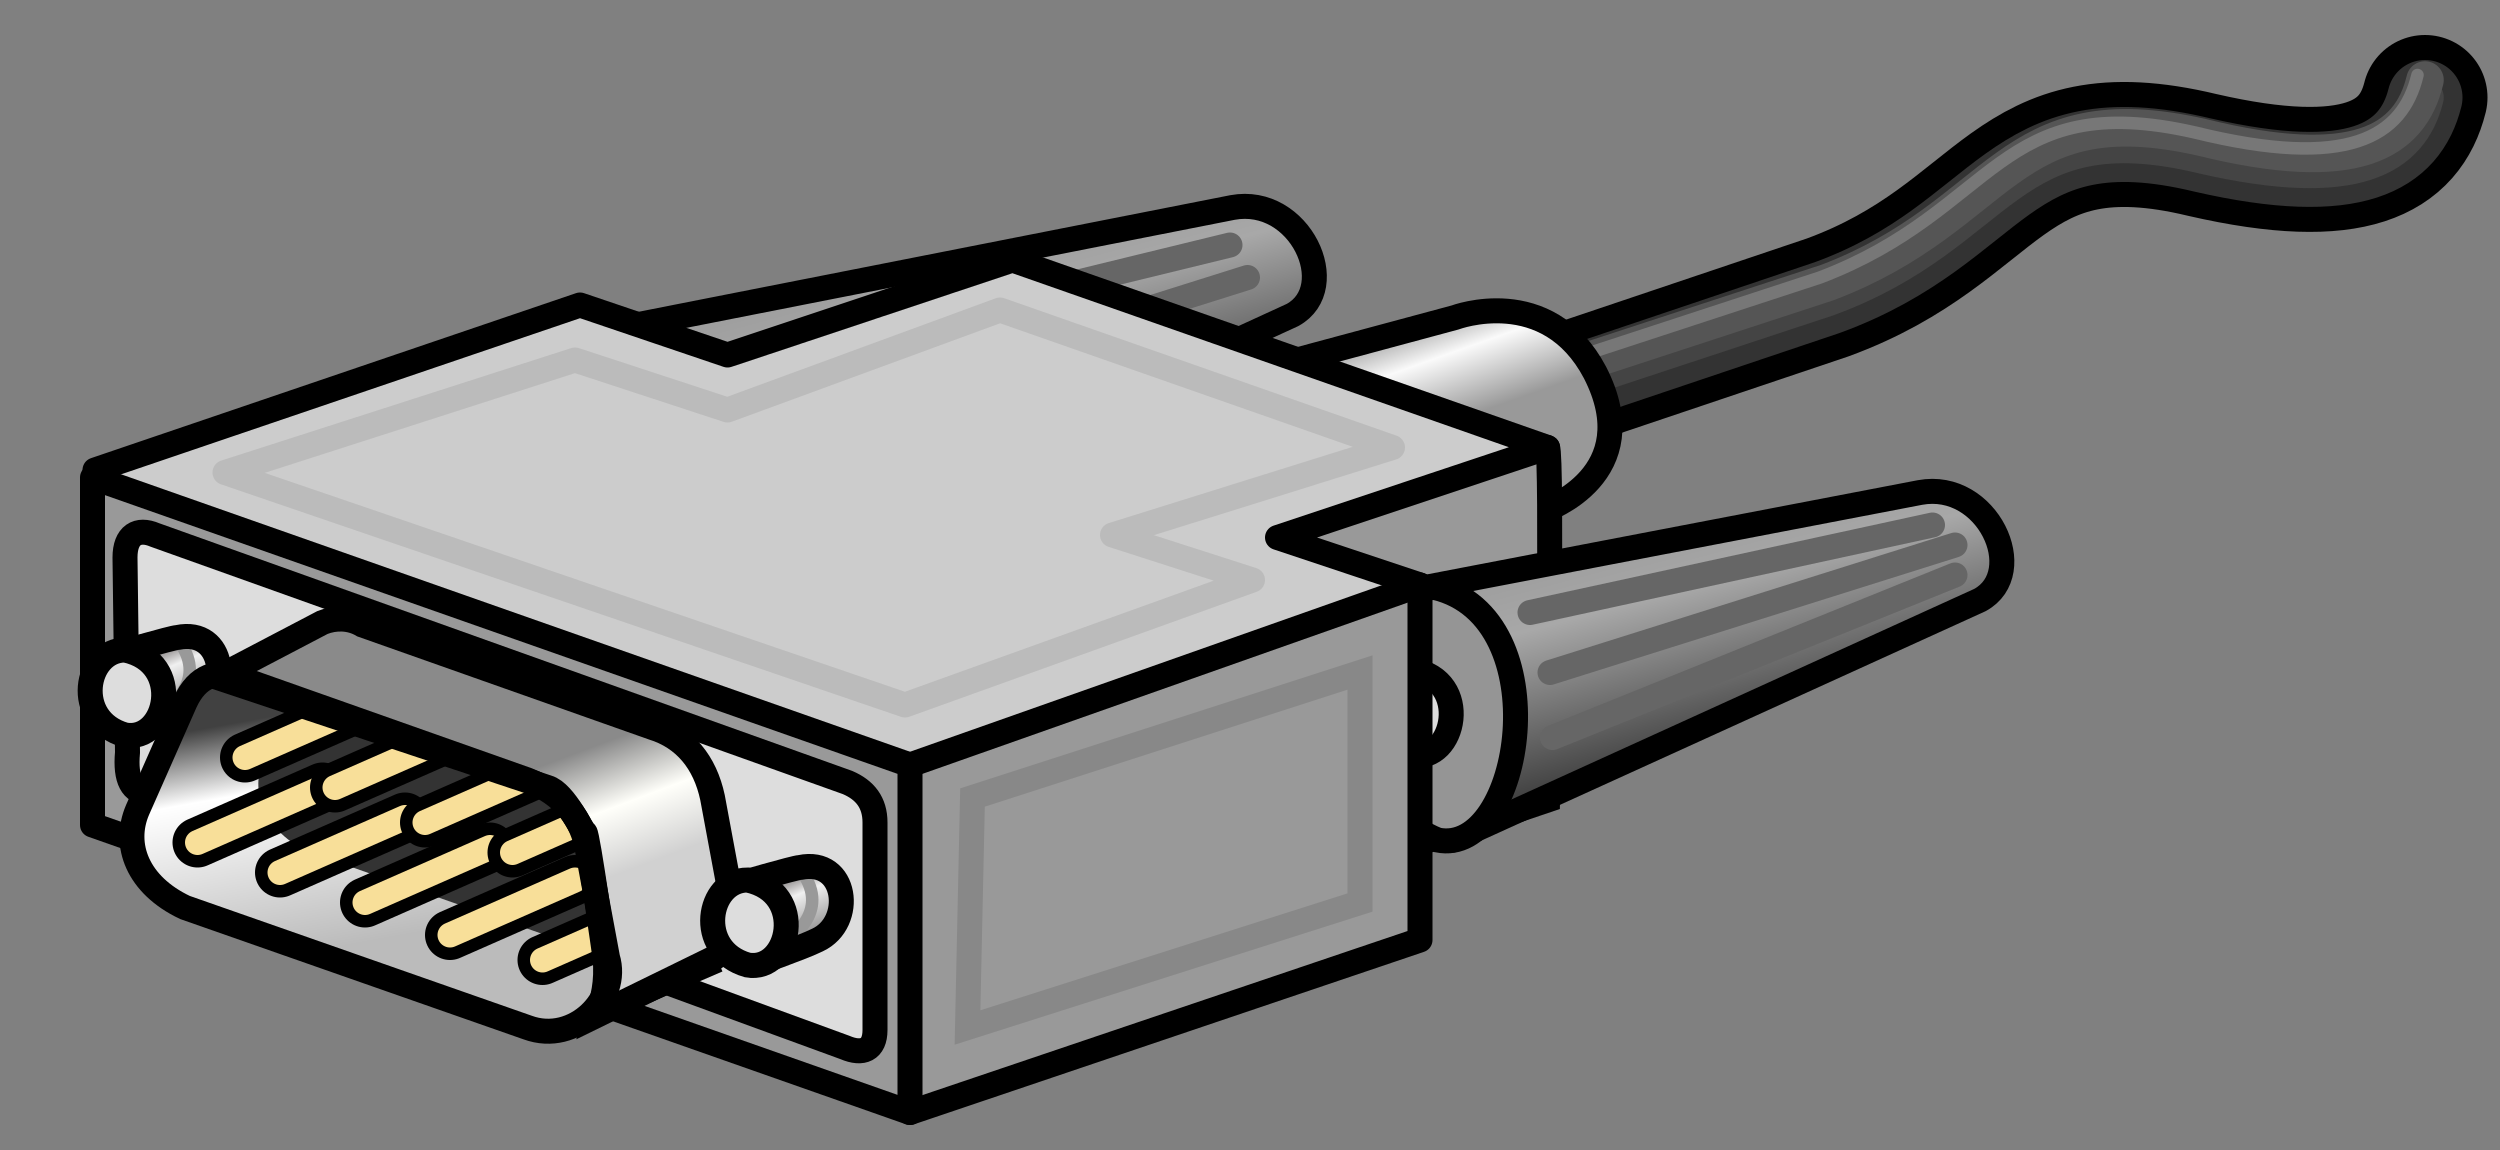 <svg xmlns="http://www.w3.org/2000/svg" viewBox="0 0 100 46"><rect x="0" y="0" width="100" height="46" fill="#808080" stroke="none"/><defs><linearGradient id="Gradient-0" x1="1.1" y1="-10.8" x2="4" y2="-2.6" gradientUnits="userSpaceOnUse"><stop offset="0" stop-color="#999"/><stop offset=".2" stop-color="#fafafa"/><stop offset=".5" stop-color="#999"/></linearGradient><linearGradient id="Gradient-1" x1="14.6" y1="-5.3" x2="18.5" y2="9.1" gradientUnits="userSpaceOnUse"><stop offset="0" stop-color="#959595"/><stop offset=".3" stop-color="#a8a8a8"/><stop offset="1" stop-color="#000"/></linearGradient><linearGradient id="Gradient-2" x1="1.7" y1="8.8" x2=".6" y2="6.2" gradientUnits="userSpaceOnUse"><stop offset="0" stop-color="#848383"/><stop offset=".7" stop-color="#f0f0f0"/><stop offset="1" stop-color="#7d7979"/></linearGradient><linearGradient id="Gradient-3" x1="-0.7" y1="-0.4" x2="1" y2="9" gradientUnits="userSpaceOnUse"><stop offset="0" stop-color="#414141"/><stop offset=".3" stop-color="#fff"/><stop offset="1" stop-color="#bbb"/></linearGradient><linearGradient id="Gradient-4" x1="0" y1="-0.8" x2="0" y2=".8" gradientUnits="userSpaceOnUse"><stop offset=".6" stop-color="#111"/><stop offset=".7" stop-color="#222"/><stop offset=".9" stop-color="#999"/></linearGradient><linearGradient id="Gradient-5" x1="16" y1="2.4" x2="17.8" y2="7.2" gradientUnits="userSpaceOnUse"><stop offset="0" stop-color="#8a8a8a"/><stop offset=".5" stop-color="#fffffa"/><stop offset="1" stop-color="#d1d1d1"/></linearGradient></defs><style>
@keyframes a0_o { 0% { opacity: 0; animation-timing-function: steps(1); } 50% { opacity: 1; animation-timing-function: steps(1); } 100% { opacity: 0; } }
@keyframes a1_o { 0% { opacity: 1; animation-timing-function: steps(1); } 50% { opacity: 0; animation-timing-function: steps(1); } 100% { opacity: 0; } }
</style><g transform="translate(7.1,6.2)"><g transform="translate(54.1,-3.3)"><path d="M-30.3 23.5l32.7-11.3l9.5-3.2c7.1-2.6 7.1-7.6 15-5.7c6.1 1.4 8.3 .1 8.9-2.3" stroke="#000" fill="none" stroke-linecap="round" stroke-linejoin="round" stroke-width="5"/><path d="M-30.4 23.6l32.5-11.3l9.8-3.3c7.1-2.6 7.1-7.6 15-5.7c6.1 1.4 8.3 .1 8.9-2.3" stroke="#333" fill="none" stroke-linecap="round" stroke-linejoin="round" stroke-width="3"/><path d="M-30.4 23.6l31.4-11l10.9-3.6c7.1-2.6 7.1-7.6 15-5.7c6.1 1.4 8.3 .1 8.9-2.3" stroke="#444" fill="none" stroke-linecap="round" stroke-linejoin="round" stroke-width="1.5"/><path d="M-30.6 23.1l31.5-11.1l11-3.6c7.1-2.7 7.1-7.6 15-5.8c6.1 1.5 8.3 .2 8.9-2.3" stroke="#555" fill="none" stroke-linecap="round" stroke-linejoin="round" stroke-width="1.5"/><path d="M-30.6 22.8l31.2-11l11-3.6c7.1-2.7 7.1-7.6 15-5.8c6.1 1.5 8.3 .2 8.9-2.3" stroke="#777" fill="none" stroke-linecap="round" stroke-linejoin="round" stroke-width=".5"/></g><path d="M0-1.3l5.5-1.6c0 0 4.1-1.4 2-5.5c-1.9-3.6-5.6-2.2-5.6-2.2l-7.8 2.1v6.2Z" stroke="#000" fill="url(#Gradient-0)" stroke-linecap="round" stroke-linejoin="round" transform="translate(49.2,17.1)"/><g transform="translate(-3.7,2.3)"><path d="M58.5 9.4c.2 .2 0 14.1 0 14.1l-20.4 6.9v-13.9c0 0 20.1-7.4 20.4-7.1Z" stroke="#000" fill="#999"/><g transform="translate(51.1,11.2)"><path d="M7.1-1.5l19.8-3.8c2.7-0.5 4.4 3.2 2.4 4.3l-21.1 9.6c0 0-1.1-10.1-1.1-10.1Z" stroke="#000" fill="url(#Gradient-1)" stroke-linejoin="round" transform="translate(-4.6,5.3)"/><path d="M2.9 3.8c-3.3 0-4.4 8.3 .1 10.1c3.4 .7 4.9-8.9-0.1-10.1Z" stroke="#000" fill="#959595"/><path d="M2 7.1c-1.6 0-2.1 2.8 0 3.4c1.7 .3 2.4-3 0-3.4Z" stroke="#000" fill="#ddd"/><path d="M7.6 9.8l16.1-6.5" stroke="#666" fill="none" stroke-linecap="round"/><path d="M7.5 7.2l16.2-5.1" stroke="#666" fill="none" stroke-linecap="round"/><path d="M0 0l26.9-5.3c2.7-0.5 4.4 3.2 2.4 4.3l-23.1 10.6c0 0-6.2-9.6-6.2-9.6Z" stroke="#000" fill="url(#Gradient-1)" transform="translate(-32.1,-6.1)"/><path d="M-20.8-3.5l16.2-5.1" stroke="#666" fill="none" stroke-linecap="round"/><path d="M-21.7-5.9l16.4-4" stroke="#666" fill="none" stroke-linecap="round"/><path d="M6.7 4.8l16.1-3.5" stroke="#666" fill="none" stroke-linecap="round"/></g><path d="M33 36l20.4-6.9v-14.2l-5.7-1.9l10.8-3.6l-21.4-7.5l-11.4 3.8l-5.9-2l-19.8 6.7" fill="#ccc"/><path d="M33 36l20.4-6.9v-14.2l-20.4 7.2c0 0 0 13.9 0 13.9Z" fill="#999"/><path d="M33 36l20.4-6.9v-14.2l-5.7-1.9l10.8-3.6l-21.4-7.5l-11.4 3.8l-5.9-2l-19.4 6.6" stroke="#000" fill="none" stroke-linejoin="round" stroke-linecap="round"/><path d="M.3 24.5l32.7 11.5v-13.9l-32.7-11.5Z" stroke="#000" fill="#999" stroke-linecap="round" stroke-linejoin="round"/><path d="M33 22.1l20.4-7.2" stroke="#000" fill="none" stroke-linecap="round" stroke-linejoin="round"/><path d="M1.6 13.8l.1 7.8c-0.1 1.1 .2 1.6 .8 1.6l27.9 10.2c.7 .3 1.2 .1 1.2-0.7v-8.3c0-0.8-0.4-1.3-1.1-1.6c0 0-27.7-9.9-27.7-9.9c-0.7-0.3-1.2 0-1.2 .9Z" stroke="#000" fill="#ddd" stroke-linecap="round" stroke-linejoin="round"/><path d="M5.6 10.4l27.2 9.3l13.9-5l-5.6-1.8l11.2-3.5l-15.7-5.5l-10.9 4l-6.1-2c0 0-14 4.5-14 4.5Z" stroke="#bbb" fill="none" stroke-linecap="round" stroke-linejoin="round"/><path d="M35.5 23.4l-0.2 9.2l15.7-5v-9.2c0 0-15.5 5-15.5 5Z" stroke="#888" fill="none"/></g><g transform="translate(-3.5,19.3)"><path d="M.2 6.2c-0.2 0-2.6 .7-2.6 .7c0 0 .7 3.2 .7 3.2c0 0 2-0.6 2.7-0.9c1.5-0.7 1.1-3.4-0.8-3Z" fill="url(#Gradient-2)" transform="translate(3.2,-6.2)"/><path d="M2.4 3.4c.8-0.6 2.3-1.6 1.2-3.2" stroke="#999" fill="none" stroke-width=".5"/><path d="M3.5 0c-0.2 0-2.6 .7-2.6 .7c0 0 .7 3.2 .7 3.2c0 0 2-0.7 2.6-1c1.5-0.7 1.2-3.3-0.7-2.9Z" stroke="#000" fill="none" stroke-linecap="round" stroke-linejoin="round"/><path d="M1.4 .5c-1.6 0-2.1 2.8 0 3.4c1.7 .3 2.4-2.9 0-3.4Z" stroke="#000" fill="#ddd"/></g><g transform="translate(-1.8,18.6)"><path d="M8.5 .1l-5.1 2.2" stroke="#000" fill="none"/><path d="M23.4 13.6l-5.1 2.2" stroke="#000" fill="none"/><path d="M-2.8-1.1l-1.8 4.3c-0.7 1.3 0 3 1.8 3.8l13.7 4.8c1.9 .8 3.7-1.1 3.2-2.7l-0.8-4.3c-0.2-1.3-0.9-2.3-2.4-2.9c0 0-11.6-4.1-11.6-4.1c-0.8-0.3-1.5 0-2.1 1.1Z" fill="url(#Gradient-3)" transform="translate(4.9,4.5)"/><path d="M7.1 1.2l-1.8 4.3c-0.7 1.3 0 3 1.8 3.8l13.7 4.8c1.9 .7 3.7-1.1 3.2-2.8l-0.8-4.2c-0.2-1.3-0.9-2.3-2.4-2.9c0 0-11.6-4.1-11.6-4.1c-0.8-0.3-1.5 0-2.1 1.1Z" fill="#333"/><g opacity="0" transform="translate(1,1.7)" style="animation: 4s linear infinite both a0_o;"><path d="M2.3 1.2l-1.8 4.3c-0.7 1.3-1.1 3.1 1.8 3.8l14.2 4.8c1.9 .7 3.7-1.1 3.2-2.8l-0.8-4.2c-0.2-1.3-0.9-2.3-2.4-2.9c0 0-12-4.1-12-4.1c-0.8-0.3-1.6 0-2.2 1.1Z" fill="#333"/><ellipse rx=".8" ry=".8" stroke="url(#Gradient-4)" stroke-width=".2" transform="translate(2.1,6.9) rotate(45)"/><ellipse rx=".8" ry=".8" stroke="url(#Gradient-4)" stroke-width=".2" transform="translate(5.7,8.2) rotate(45)"/><ellipse rx=".8" ry=".8" stroke="url(#Gradient-4)" stroke-width=".2" transform="translate(9.3,9.2) rotate(45)"/><ellipse rx=".8" ry=".8" stroke="url(#Gradient-4)" stroke-width=".2" transform="translate(12.9,10.5) rotate(45)"/><ellipse rx=".8" ry=".8" stroke="url(#Gradient-4)" stroke-width=".2" transform="translate(16.3,11.8) rotate(45)"/><ellipse rx=".8" ry=".8" stroke="url(#Gradient-4)" stroke-width=".2" transform="translate(4.1,3.8) rotate(45)"/><ellipse rx=".8" ry=".8" stroke="url(#Gradient-4)" stroke-width=".2" transform="translate(7.8,5.2) rotate(45)"/><ellipse rx=".8" ry=".8" stroke="url(#Gradient-4)" stroke-width=".2" transform="translate(11.4,6.5) rotate(45)"/><ellipse rx=".8" ry=".8" stroke="url(#Gradient-4)" stroke-width=".2" transform="translate(15.2,7.7) rotate(45)"/></g><g transform="translate(2.6,3.3)" style="animation: 4s linear infinite both a1_o;"><g transform="translate(13.8,8.1)"><path d="M5 0l-5 2.2" stroke="#000" fill="#fff" stroke-width="2" stroke-linecap="round"/><path d="M5 0l-5 2.2" stroke="#f8df99" fill="none" stroke-linecap="round"/></g><g transform="translate(10.1,7.1)"><path d="M5 0l-5 2.2" stroke="#000" fill="#fff" stroke-width="2" stroke-linecap="round"/><path d="M5 0l-5 2.2" stroke="#f8df99" fill="none" stroke-linecap="round"/></g><g transform="translate(6.7,5.8)"><path d="M5 0l-5 2.2" stroke="#000" fill="#fff" stroke-width="2" stroke-linecap="round"/><path d="M5 0l-5 2.2" stroke="#f8df99" fill="none" stroke-linecap="round"/></g><g transform="translate(3.3,4.6)"><path d="M5 0l-5 2.2" stroke="#000" fill="#fff" stroke-width="2" stroke-linecap="round"/><path d="M5 0l-5 2.2" stroke="#f8df99" fill="none" stroke-linecap="round"/></g><g transform="translate(0,3.4)"><path d="M5 0l-5 2.2" stroke="#000" fill="#fff" stroke-width="2" stroke-linecap="round"/><path d="M5 0l-5 2.2" stroke="#f8df99" fill="none" stroke-linecap="round"/></g><g transform="translate(1.9,0)"><path d="M5 0l-5 2.2" stroke="#000" fill="#fff" stroke-width="2" stroke-linecap="round"/><path d="M5 0l-5 2.2" stroke="#f8df99" fill="none" stroke-linecap="round"/></g><g transform="translate(5.5,1.2)"><path d="M5 0l-5 2.2" stroke="#000" fill="#fff" stroke-width="2" stroke-linecap="round"/><path d="M5 0l-5 2.2" stroke="#f8df99" fill="none" stroke-linecap="round"/></g><g transform="translate(9.1,2.6)"><path d="M5 0l-5 2.2" stroke="#000" fill="#fff" stroke-width="2" stroke-linecap="round"/><path d="M5 0l-5 2.2" stroke="#f8df99" fill="none" stroke-linecap="round"/></g><g transform="translate(12.6,3.8)"><path d="M5 0l-5 2.2" stroke="#000" fill="#fff" stroke-width="2" stroke-linecap="round"/><path d="M5 0l-5 2.2" stroke="#f8df99" fill="none" stroke-linecap="round"/></g></g><path d="M0 0c0 0 9.6 3.2 13.2 4.4c.7 .2 1.4 1.8 1.5 1.8c.1 0 .8 5 .8 5c.1 1-0.1 1.7-0.3 2.3l4.7-2.3c.8-0.7 .8-1.4 .7-2.1l-0.8-4.3c-0.3-1.4-1.1-2.4-2.4-2.8l-11.6-4.1c-0.5-0.3-1.1-0.3-1.6-0.1c0 0-4.2 2.2-4.2 2.2Z" fill="url(#Gradient-5)" stroke="#000" transform="translate(3.4,2.3)"/><path d="M2.1 3.3l-1.9 4.3c-0.6 1.4 0 3 1.9 3.9l13.7 4.8c1.9 .7 3.7-1.2 3.2-2.8l-0.8-4.3c-0.2-1.2-0.9-2.2-2.4-2.8c0 0-11.6-4.1-11.6-4.1c-0.8-0.3-1.6-0.1-2.1 1Z" stroke="#000" fill="none"/></g><g transform="translate(21.4,28.5)"><path d="M.2 6.2c-0.2 0-2.6 .7-2.6 .7c0 0 .7 3.2 .7 3.2c0 0 2-0.6 2.7-0.9c1.5-0.7 1.1-3.4-0.8-3Z" fill="url(#Gradient-2)" transform="translate(3.2,-6.2)"/><path d="M2.4 3.4c.8-0.6 2.3-1.6 1.2-3.2" stroke="#999" fill="none" stroke-width=".5"/><path d="M3.5 0c-0.2 0-2.6 .7-2.6 .7c0 0 .7 3.2 .7 3.2c0 0 2-0.7 2.6-1c1.5-0.7 1.2-3.3-0.7-2.9Z" stroke="#000" fill="none" stroke-linecap="round" stroke-linejoin="round"/><path d="M1.4 .5c-1.6 0-2.1 2.8 0 3.4c1.7 .3 2.4-2.9 0-3.4Z" stroke="#000" fill="#ddd"/></g></g></svg>